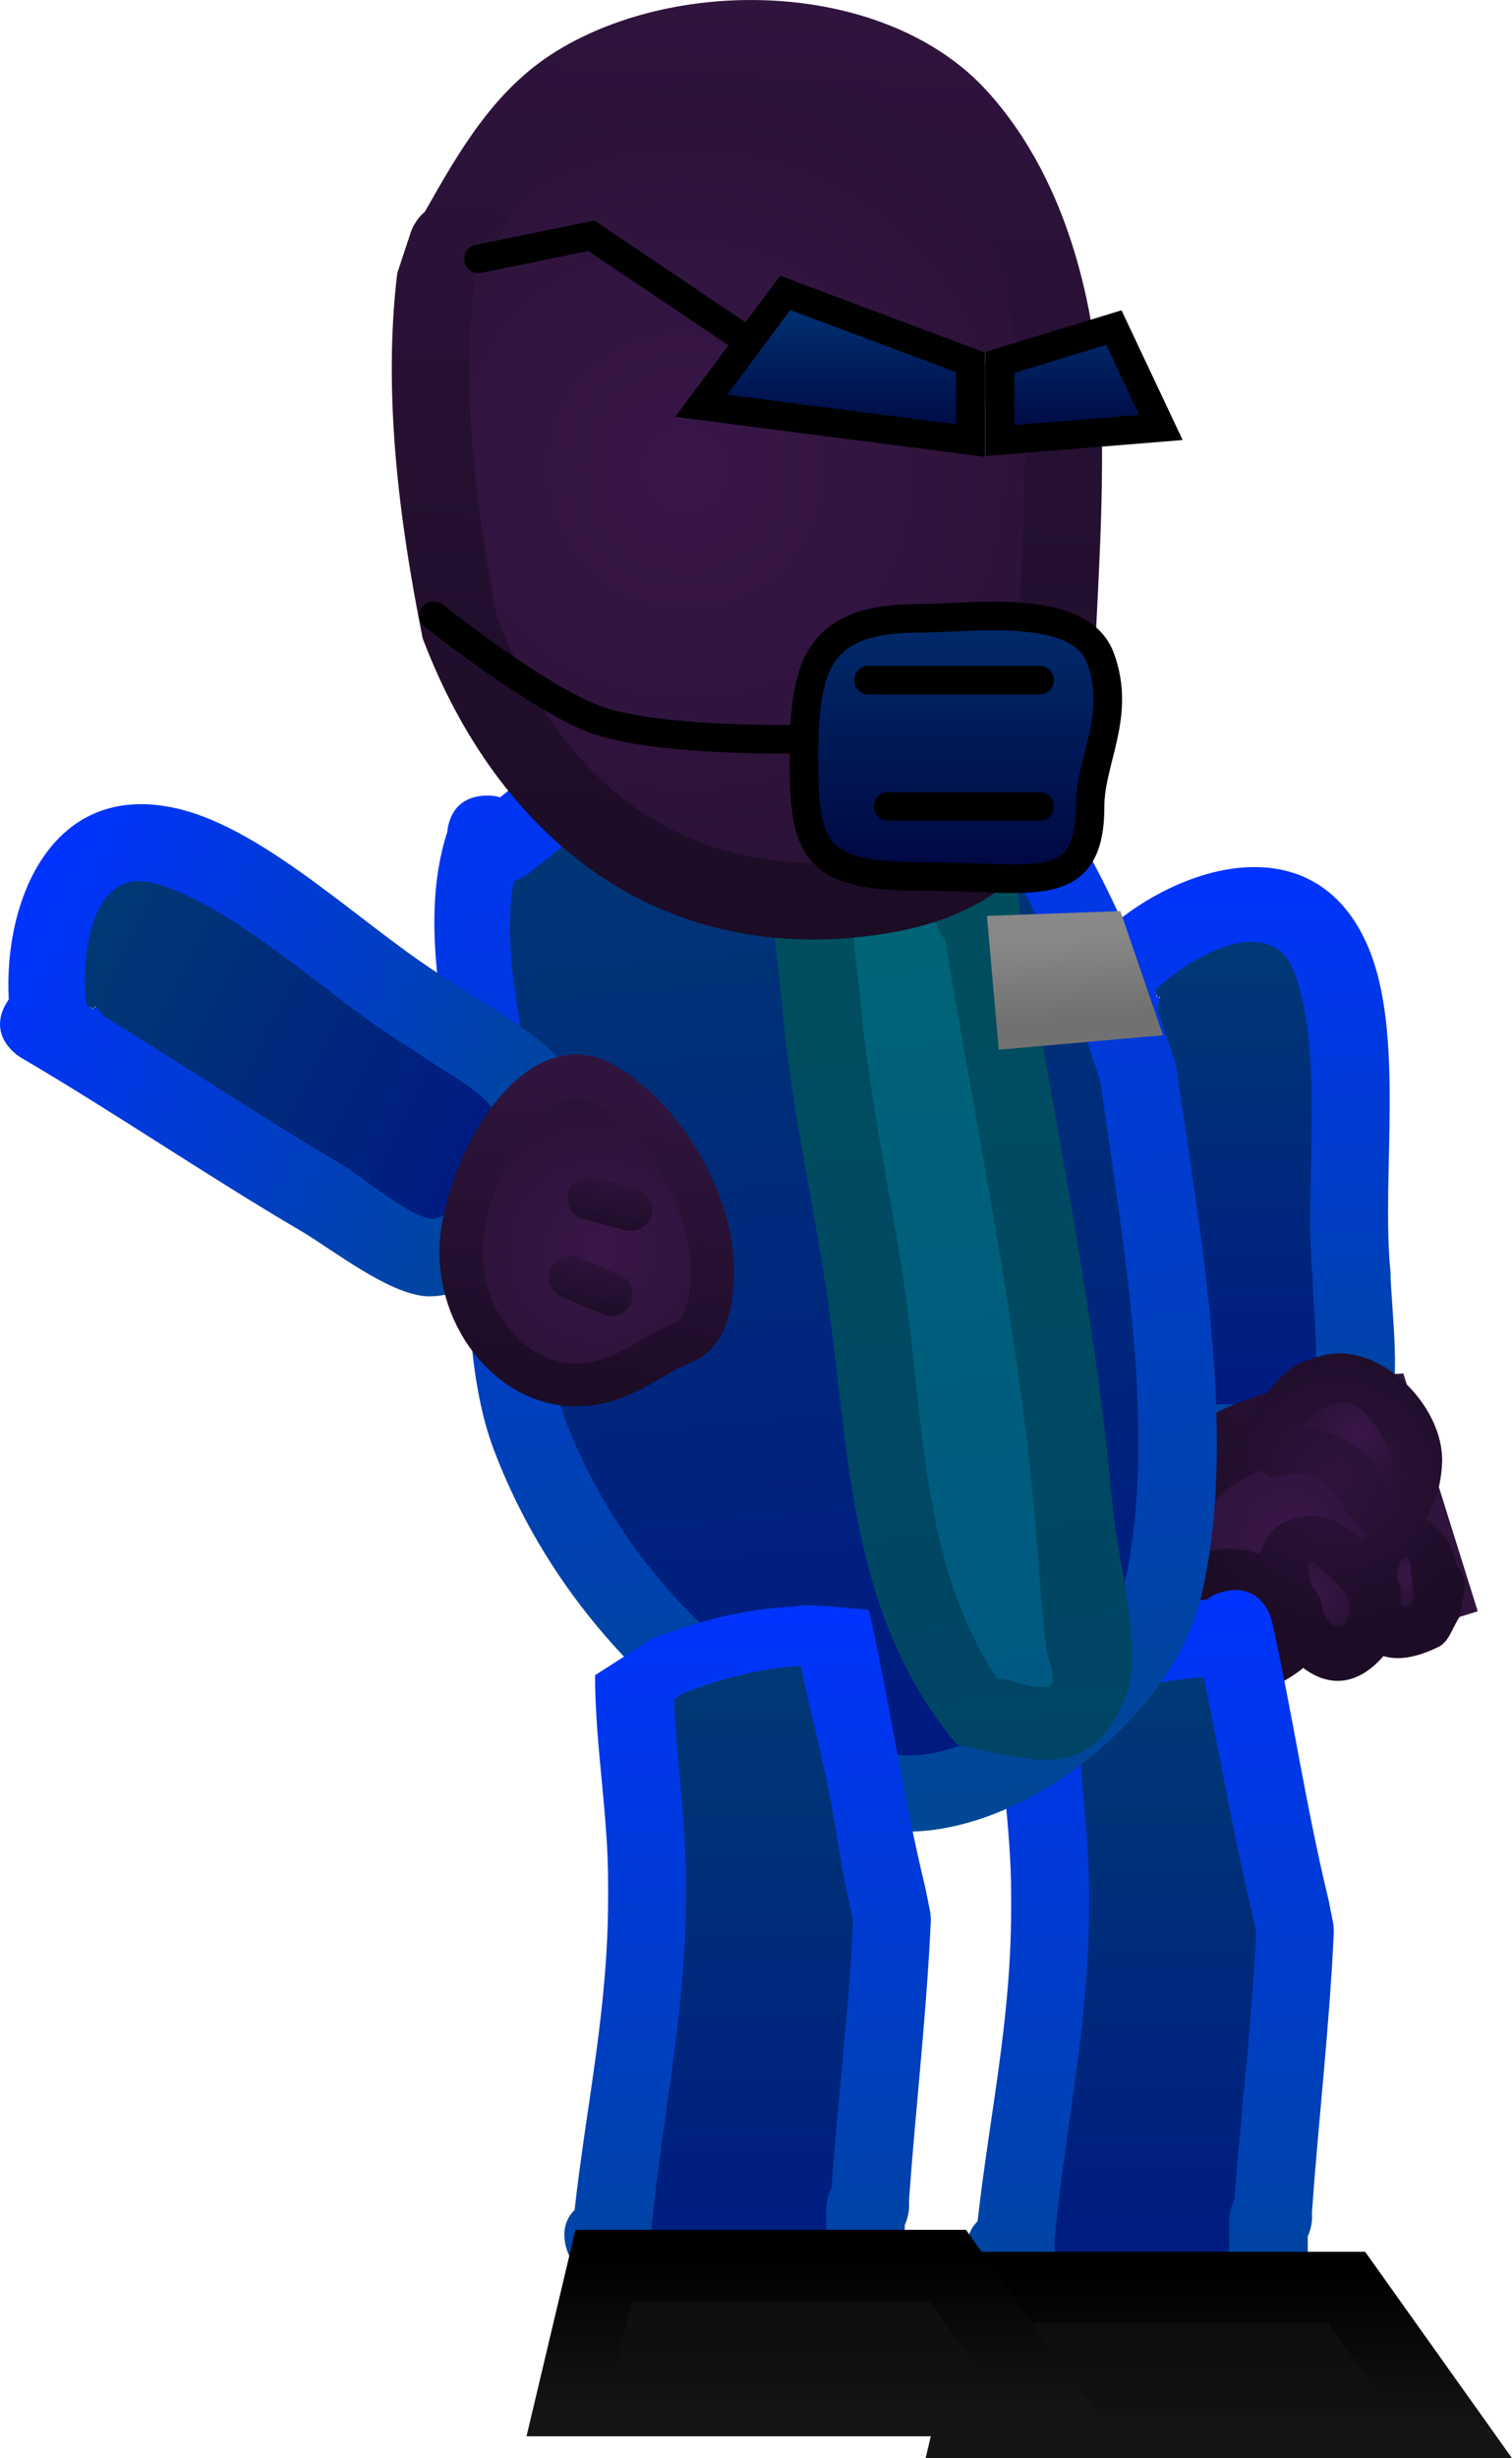 <svg version="1.1" xmlns="http://www.w3.org/2000/svg" xmlns:xlink="http://www.w3.org/1999/xlink" width="52.937" height="86.019" viewBox="0,0,52.937,86.019"><defs><linearGradient x1="329.608" y1="144.301" x2="329.608" y2="165.977" gradientUnits="userSpaceOnUse" id="color-1"><stop offset="0" stop-color="#0033ff"/><stop offset="1" stop-color="#004794"/></linearGradient><linearGradient x1="329.642" y1="146.916" x2="329.642" y2="163.125" gradientUnits="userSpaceOnUse" id="color-2"><stop offset="0" stop-color="#003975"/><stop offset="1" stop-color="#001a82"/></linearGradient><radialGradient cx="331.499" cy="167.69" r="4.269" gradientUnits="userSpaceOnUse" id="color-3"><stop offset="0" stop-color="#381749"/><stop offset="1" stop-color="#2b1237"/></radialGradient><linearGradient x1="335.573" y1="166.415" x2="327.424" y2="168.965" gradientUnits="userSpaceOnUse" id="color-4"><stop offset="0" stop-color="#2f143d"/><stop offset="1" stop-color="#1c0c25"/></linearGradient><radialGradient cx="333.195" cy="165.609" r="5.593" gradientUnits="userSpaceOnUse" id="color-5"><stop offset="0" stop-color="#2f143d"/><stop offset="1" stop-color="#1c0c25"/></radialGradient><radialGradient cx="329.656" cy="170.437" r="1.067" gradientUnits="userSpaceOnUse" id="color-6"><stop offset="0" stop-color="#381749"/><stop offset="1" stop-color="#2b1237"/></radialGradient><radialGradient cx="332.45" cy="169.74" r="1.243" gradientUnits="userSpaceOnUse" id="color-7"><stop offset="0" stop-color="#381749"/><stop offset="1" stop-color="#2b1237"/></radialGradient><radialGradient cx="335.617" cy="169.103" r="0.839" gradientUnits="userSpaceOnUse" id="color-8"><stop offset="0" stop-color="#381749"/><stop offset="1" stop-color="#2b1237"/></radialGradient><radialGradient cx="333.89" cy="164.152" r="1.753" gradientUnits="userSpaceOnUse" id="color-9"><stop offset="0" stop-color="#381749"/><stop offset="1" stop-color="#2b1237"/></radialGradient><linearGradient x1="326.658" y1="169.597" x2="326.658" y2="196.772" gradientUnits="userSpaceOnUse" id="color-10"><stop offset="0" stop-color="#0033ff"/><stop offset="1" stop-color="#004794"/></linearGradient><linearGradient x1="326.82" y1="172.647" x2="326.82" y2="194.176" gradientUnits="userSpaceOnUse" id="color-11"><stop offset="0" stop-color="#003975"/><stop offset="1" stop-color="#001a82"/></linearGradient><linearGradient x1="330.866" y1="193.604" x2="330.866" y2="199.128" gradientUnits="userSpaceOnUse" id="color-12"><stop offset="0" stop-color="#0d0d0d"/><stop offset="1" stop-color="#111111"/></linearGradient><linearGradient x1="330.866" y1="193.604" x2="330.866" y2="199.128" gradientUnits="userSpaceOnUse" id="color-13"><stop offset="0" stop-color="#000000"/><stop offset="1" stop-color="#151515"/></linearGradient><linearGradient x1="313.695" y1="136.754" x2="317.329" y2="178.15" gradientUnits="userSpaceOnUse" id="color-14"><stop offset="0" stop-color="#0033ff"/><stop offset="1" stop-color="#004794"/></linearGradient><linearGradient x1="313.879" y1="139.464" x2="317.043" y2="175.503" gradientUnits="userSpaceOnUse" id="color-15"><stop offset="0" stop-color="#003975"/><stop offset="1" stop-color="#001a82"/></linearGradient><linearGradient x1="318.19" y1="141.966" x2="320.928" y2="173.162" gradientUnits="userSpaceOnUse" id="color-16"><stop offset="0" stop-color="#5ca05c"/><stop offset="1" stop-color="#498049"/></linearGradient><linearGradient x1="318.013" y1="139.283" x2="321.211" y2="175.704" gradientUnits="userSpaceOnUse" id="color-17"><stop offset="0" stop-color="#00505d"/><stop offset="1" stop-color="#004565"/></linearGradient><linearGradient x1="318.189" y1="141.958" x2="320.929" y2="173.17" gradientUnits="userSpaceOnUse" id="color-18"><stop offset="0" stop-color="#006675"/><stop offset="1" stop-color="#005982"/></linearGradient><linearGradient x1="324.464" y1="146.705" x2="324.705" y2="149.456" gradientUnits="userSpaceOnUse" id="color-19"><stop offset="0" stop-color="#ababab"/><stop offset="1" stop-color="#7f7f7f"/></linearGradient><linearGradient x1="324.464" y1="146.705" x2="324.705" y2="149.456" gradientUnits="userSpaceOnUse" id="color-20"><stop offset="0" stop-color="#888888"/><stop offset="1" stop-color="#717171"/></linearGradient><linearGradient x1="312.547" y1="170.132" x2="312.547" y2="196.38" gradientUnits="userSpaceOnUse" id="color-21"><stop offset="0" stop-color="#0033ff"/><stop offset="1" stop-color="#004794"/></linearGradient><linearGradient x1="312.709" y1="172.255" x2="312.709" y2="193.784" gradientUnits="userSpaceOnUse" id="color-22"><stop offset="0" stop-color="#003975"/><stop offset="1" stop-color="#001a82"/></linearGradient><linearGradient x1="316.894" y1="192.838" x2="316.894" y2="198.362" gradientUnits="userSpaceOnUse" id="color-23"><stop offset="0" stop-color="#0d0d0d"/><stop offset="1" stop-color="#111111"/></linearGradient><linearGradient x1="316.894" y1="192.838" x2="316.894" y2="198.362" gradientUnits="userSpaceOnUse" id="color-24"><stop offset="0" stop-color="#000000"/><stop offset="1" stop-color="#151515"/></linearGradient><linearGradient x1="286.926" y1="145.751" x2="306.155" y2="155.447" gradientUnits="userSpaceOnUse" id="color-25"><stop offset="0" stop-color="#0033ff"/><stop offset="1" stop-color="#004794"/></linearGradient><linearGradient x1="289.227" y1="146.977" x2="303.614" y2="154.231" gradientUnits="userSpaceOnUse" id="color-26"><stop offset="0" stop-color="#003975"/><stop offset="1" stop-color="#001a82"/></linearGradient><radialGradient cx="307.403" cy="157.741" r="5.24" gradientUnits="userSpaceOnUse" id="color-27"><stop offset="0" stop-color="#381749"/><stop offset="1" stop-color="#2b1237"/></radialGradient><linearGradient x1="308.37" y1="152.591" x2="306.435" y2="162.892" gradientUnits="userSpaceOnUse" id="color-28"><stop offset="0" stop-color="#2f143d"/><stop offset="1" stop-color="#1c0c25"/></linearGradient><linearGradient x1="307.934" y1="154.981" x2="307.518" y2="157.192" gradientUnits="userSpaceOnUse" id="color-29"><stop offset="0" stop-color="#2f143d"/><stop offset="1" stop-color="#1c0c25"/></linearGradient><linearGradient x1="307.269" y1="157.852" x2="306.854" y2="160.063" gradientUnits="userSpaceOnUse" id="color-30"><stop offset="0" stop-color="#2f143d"/><stop offset="1" stop-color="#1c0c25"/></linearGradient><linearGradient x1="313.32" y1="113.974" x2="311.71" y2="146.699" gradientUnits="userSpaceOnUse" id="color-31"><stop offset="0" stop-color="#2f143d"/><stop offset="1" stop-color="#1c0c25"/></linearGradient><radialGradient cx="310.373" cy="130.389" r="13.685" gradientUnits="userSpaceOnUse" id="color-32"><stop offset="0" stop-color="#381749"/><stop offset="1" stop-color="#2b1237"/></radialGradient><linearGradient x1="318.47" y1="135.814" x2="318.208" y2="141.135" gradientUnits="userSpaceOnUse" id="color-33"><stop offset="0" stop-color="#180c1e"/><stop offset="1" stop-color="#180c1e" stop-opacity="0"/></linearGradient><linearGradient x1="321.995" y1="135.747" x2="321.733" y2="141.067" gradientUnits="userSpaceOnUse" id="color-34"><stop offset="0" stop-color="#180c1e"/><stop offset="1" stop-color="#180c1e" stop-opacity="0"/></linearGradient><linearGradient x1="315.636" y1="124.208" x2="315.636" y2="129.374" gradientUnits="userSpaceOnUse" id="color-35"><stop offset="0" stop-color="#003577"/><stop offset="1" stop-color="#000741"/></linearGradient><linearGradient x1="326.101" y1="124.208" x2="326.101" y2="129.374" gradientUnits="userSpaceOnUse" id="color-36"><stop offset="0" stop-color="#003577"/><stop offset="1" stop-color="#000741"/></linearGradient><linearGradient x1="318.793" y1="133.045" x2="318.793" y2="144.634" gradientUnits="userSpaceOnUse" id="color-37"><stop offset="0" stop-color="#003577"/><stop offset="1" stop-color="#000741"/></linearGradient></defs><g transform="translate(-286.374,-113.959)"><g data-paper-data="{&quot;isPaintingLayer&quot;:true}" fill-rule="nonzero" stroke-linejoin="miter" stroke-miterlimit="10" stroke-dasharray="" stroke-dashoffset="0" style="mix-blend-mode: normal"><g stroke-linecap="butt"><g stroke="none" stroke-width="0.5"><path d="M326.916,149.324c0.265,3.228 0.405,6.466 0.731,9.698c0.077,0.767 -0.095,3.011 0.308,3.659c0.316,0.508 1.16,0.326 1.757,0.366c3.492,0.235 2.637,-1.445 2.587,-4.42c-0.32,-3.149 0.451,-7.598 -0.607,-10.546c-0.818,-2.277 -3.724,-0.534 -4.835,0.559c0.006,0.073 0.013,0.147 0.019,0.22l0.132,0.021c0,0 -0.008,0.198 -0.093,0.441zM325.398,146.268c2.676,-2.193 7.063,-3.299 8.844,0.753c1.349,3.067 0.478,8.098 0.814,11.444c0.025,1.397 0.435,4.03 -0.172,5.302c-1.305,2.733 -7.317,2.944 -9.149,0.558c-0.819,-1.067 -0.703,-3.71 -0.836,-5.025c-0.387,-3.837 -0.507,-7.684 -0.896,-11.51c0,0 -0.139,-1.374 1.235,-1.513c0.055,-0.006 0.108,-0.009 0.159,-0.01z" fill="url(#color-1)"/><path d="M326.987,148.833l-0.085,0.08c-0.006,-0.073 -0.06,-0.247 -0.066,-0.32c1.111,-1.093 4.055,-2.84 4.872,-0.563c1.058,2.948 0.304,7.496 0.624,10.644c0.05,2.974 0.873,4.664 -2.619,4.429c-0.597,-0.04 -1.454,0.14 -1.77,-0.368c-0.403,-0.648 -0.244,-2.898 -0.321,-3.665c-0.326,-3.232 -0.464,-6.568 -0.73,-9.796c0.085,-0.243 0.096,-0.442 0.096,-0.442z" data-paper-data="{&quot;noHover&quot;:false,&quot;origItem&quot;:[&quot;Path&quot;,{&quot;applyMatrix&quot;:true,&quot;segments&quot;:[[[616.01757,324.85208],[0.42222,0.19775],[-5.862,-0.10908]],[[598.41748,324.4053],[5.88139,0],[-1.39497,0]],[[591.77102,324.29391],[1.24103,-0.60726],[-0.97287,0.47604]],[[590.7917,327.39212],[0.18086,-1.06789],[-1.058,6.24707]],[[598.28123,332.85556],[-5.36576,-0.45131],[5.72909,-0.0041]],[[617.38488,333.68111],[-5.50117,1.3696],[4.2505,-1.05822]],[[617.25671,324.87154],[1.76693,2.20033],[-0.1335,-0.00169]],[[616.85624,324.86607],[0.13349,0.00196],[0,0]],[616.79521,325.10061]],&quot;closed&quot;:true}]}" fill="url(#color-2)"/></g><g><path d="M327.789,165.884c1.675,-2.365 6.812,-2.574 6.812,-2.574l1.944,6.212l-8.149,2.55c0,0 -2.282,-3.823 -0.607,-6.188z" fill="url(#color-3)" stroke="url(#color-4)" stroke-width="2.5"/><path d="M330.625,170.446c-0.237,-0.613 -1.572,-0.991 -1.92,-0.425c-0.417,0.677 1.703,2.12 2.338,1.161c-0.103,-0.18 -0.195,-0.367 -0.274,-0.56c-0.094,-0.093 -0.144,-0.175 -0.144,-0.175zM332.66,170.024l0.066,0.368c0.335,0.555 0.741,0.773 0.922,-0.221l-0.154,-0.415c-0.18,-0.212 -0.363,-0.42 -0.567,-0.609c-0.206,-0.19 -0.707,-0.706 -0.722,-0.426c-0.01,0.198 0.04,0.478 0.129,0.77c0.255,0.207 0.326,0.534 0.326,0.534zM327.264,171.381c-0.797,-2.713 1.392,-3.674 3.234,-3.043c0.2,-0.798 0.808,-1.368 1.984,-1.321c0.561,0.022 1.066,0.398 1.517,0.733c0.033,0.024 0.065,0.049 0.096,0.075c0.04,-0.076 0.083,-0.15 0.128,-0.22c-0.765,-0.486 -1.088,-1.72 -1.925,-2.026c-0.465,-0.17 -0.988,0.058 -1.483,0.064l-1.028,-0.942c0,0 -0.387,-0.765 0.358,-1.167c0.064,-0.229 0.201,-0.388 0.201,-0.388c0.862,-0.966 1.023,-1.432 2.38,-1.765c1.954,-0.481 4.225,1.788 4.137,3.775c-0.027,0.604 -0.18,1.38 -0.579,1.936c0.209,0.141 0.425,0.336 0.648,0.595c0.261,0.303 0.347,0.712 0.468,1.101c0.309,0.287 0.262,0.748 0.262,0.748l-0.19,1.01c-0.244,0.347 -0.352,0.854 -0.733,1.041c-0.817,0.402 -1.452,0.471 -1.929,0.322c-0.967,1.118 -1.992,1.042 -2.808,0.414c-1.474,1.232 -4.029,1.473 -4.739,-0.941zM335.899,169.789c-0.026,-0.048 -0.038,-0.08 -0.038,-0.08c-0.139,-0.391 -0.019,-1.459 -0.342,-1.198c-0.132,0.107 -0.204,0.374 -0.225,0.662c0.101,0.169 0.217,0.462 0.077,0.775c0.099,0.28 0.282,0.347 0.528,-0.16zM331.995,163.928c1.305,0.138 2.357,0.635 2.999,2.119c0.113,0.26 0.122,-0.56 0.11,-0.843c-0.025,-0.598 -0.612,-1.404 -1.01,-1.809c-0.755,-0.768 -1.524,-0.111 -2.099,0.533z" fill="url(#color-5)" stroke="none" stroke-width="0.5"/><path d="M330.804,170.621c0.08,0.193 0.169,0.395 0.271,0.575c-0.635,0.96 -2.817,-0.514 -2.401,-1.192c0.348,-0.565 1.748,-0.179 1.985,0.434c0,0 0.051,0.089 0.145,0.183z" data-paper-data="{&quot;noHover&quot;:false,&quot;origItem&quot;:[&quot;Path&quot;,{&quot;applyMatrix&quot;:true,&quot;segments&quot;:[[[713.45739,344.01345],[0,0],[-1.18729,0.07749]],[[711.6847,347.09997],[-0.78859,-0.90597],[0.94514,1.08581]],[[714.95349,343.68807],[1.31533,1.61513],[-0.36571,0.08035]],[[713.8376,343.85931],[0.37577,-0.0336],[-0.21177,0.11203]]],&quot;closed&quot;:true}]}" fill="url(#color-6)" stroke="none" stroke-width="0.5"/><path d="M332.301,169.479c-0.089,-0.292 -0.128,-0.589 -0.117,-0.787c0.015,-0.279 0.537,0.23 0.742,0.419c0.204,0.188 0.423,0.436 0.604,0.648l0.148,0.431c-0.182,0.994 -0.627,0.79 -0.962,0.235l-0.078,-0.375c0,0 -0.081,-0.364 -0.336,-0.571z" data-paper-data="{&quot;noHover&quot;:false,&quot;origItem&quot;:[&quot;Path&quot;,{&quot;applyMatrix&quot;:true,&quot;segments&quot;:[[713.82736,340.26916],[[714.49854,340.35442],[0,0],[1.14027,-0.27893]],[[714.61501,338.64132],[1.61915,0.85151],[0,0]],[[713.81479,338.68239],[0,0],[-0.463,0.19701]],[[712.45674,339.33334],[0.43528,-0.2507],[-0.43855,0.25258]],[[711.32956,340.35047],[-0.47431,-0.17649],[0.33621,0.1251]],[[712.7295,340.54308],[-0.55295,-0.00423],[0.49603,-0.32863]]],&quot;closed&quot;:true}]}" fill="url(#color-7)" stroke="none" stroke-width="0.5"/><path d="M335.361,169.982c0.14,-0.313 0.003,-0.657 -0.098,-0.826c0.021,-0.289 0.122,-0.573 0.254,-0.68c0.323,-0.261 0.226,0.869 0.365,1.26c0,0 0.011,0.032 0.037,0.081c-0.246,0.507 -0.46,0.444 -0.559,0.165z" data-paper-data="{&quot;noHover&quot;:false,&quot;origItem&quot;:[&quot;Path&quot;,{&quot;applyMatrix&quot;:true,&quot;segments&quot;:[[[715.17227,334.54677],[0.74271,0.69867],[-0.09765,0.01859]],[[715.01337,334.56944],[0,0],[-0.75102,0.02862]],[[712.75938,334.51273],[-0.27742,-0.69849],[0.1134,0.28552]],[[713.78191,335.2593],[-0.48756,-0.19192],[0.34728,-0.08294]],[[715.16273,335.54445],[-0.46486,-0.41063],[0.53654,-0.01982]]],&quot;closed&quot;:true}]}" fill="url(#color-8)" stroke="none" stroke-width="0.5"/><path d="M334.106,163.362c0.397,0.405 1.007,1.255 1.032,1.852c0.012,0.283 -0.006,1.117 -0.119,0.857c-0.642,-1.484 -1.751,-2.02 -3.056,-2.159c0.575,-0.644 1.388,-1.318 2.142,-0.551z" data-paper-data="{&quot;noHover&quot;:false,&quot;origItem&quot;:[&quot;Path&quot;,{&quot;applyMatrix&quot;:true,&quot;segments&quot;:[[[702.93741,338.12353],[-0.80111,-1.3408],[0.9444,-2.1794]],[[708.21863,334.08789],[-2.91026,0.30733],[0.51019,-0.05388]],[[706.82186,333.44151],[0.49549,0.133],[-1.04577,-0.28072]],[[703.15134,334.20874],[0.91368,-0.46802],[-1.73453,0.8885]]],&quot;closed&quot;:true}]}" fill="url(#color-9)" stroke="none" stroke-width="0.5"/></g></g><g stroke-linecap="butt"><g data-paper-data="{&quot;index&quot;:null}" stroke="none" stroke-width="0.5"><path d="M320.766,193.975l-0.369,-0.724c0,0 -0.458,-0.917 0.204,-1.565c0.419,-3.743 1.174,-7.018 1.174,-10.941c0,0 0,-1.381 1.381,-1.381c1.381,0 1.381,1.381 1.381,1.381c0,0 0,1.381 -1.381,1.381c-1.381,0 -1.381,-1.381 -1.381,-1.381v-0.457c0.006,-2.452 -0.456,-4.851 -0.457,-7.316c0,0 0,-1.317 1.286,-1.379l0.843,-0.529c1.853,-0.672 3.33,-1.03 5.172,-1.125c0.155,-0.13 0.362,-0.236 0.64,-0.297c1.348,-0.3 1.648,1.049 1.648,1.049c0.719,3.233 1.195,6.516 1.976,9.73l0.164,0.816c0,0 0.013,0.064 0.019,0.166c0.009,0.102 0.006,0.167 0.006,0.167c-0.149,3.282 -0.531,6.518 -0.764,9.791l0.004,0.206c0,0 0,0.318 -0.152,0.648c0,0.444 0,0.889 0,1.333v1.33c0.022,0.469 -0.135,0.784 -0.345,0.995c-0.193,0.227 -0.494,0.409 -0.962,0.426c-4.054,0.343 -7.562,1.627 -10.086,-2.324zM329.397,191.566c0,0 0,-0.352 0.178,-0.7c0.23,-3.093 0.582,-6.154 0.731,-9.256l-0.107,-0.541c-0.668,-2.765 -1.119,-5.577 -1.687,-8.367c-1.456,0.09 -2.593,0.399 -4.12,0.956l-0.292,0.217c0.085,2.15 0.434,4.255 0.439,6.411v0.457c0,4.095 -0.857,7.635 -1.226,11.569l0.007,0.32c0,0 -0,0.067 -0.015,0.17c1.413,1.925 3.772,1.286 6.093,0.905c0,-0.807 0,-1.736 0,-2.143z" fill="url(#color-10)"/><path d="M329.411,193.762c-2.321,0.38 -4.713,1.018 -6.126,-0.907c0.015,-0.104 0.014,-0.171 0.014,-0.171l-0.007,-0.32c0.369,-3.934 1.211,-7.568 1.211,-11.663l0.003,-0.46c-0.005,-2.156 -0.337,-4.27 -0.422,-6.42l0.294,-0.217c1.526,-0.557 2.686,-0.868 4.142,-0.957c0.568,2.79 1.056,5.625 1.724,8.39l0.111,0.547c-0.148,3.102 -0.531,6.24 -0.76,9.333c-0.178,0.349 -0.18,0.701 -0.18,0.701c0,0.407 -0.003,1.337 -0.003,2.144z" data-paper-data="{&quot;noHover&quot;:false,&quot;origItem&quot;:[&quot;Path&quot;,{&quot;applyMatrix&quot;:true,&quot;segments&quot;:[[[329.34589,196.45675],[0,0.36854],[0,0]],[[329.50667,195.82278],[-0.16078,0.31546],[0.20811,-2.79922]],[[330.16794,187.44507],[-0.13425,2.80784],[0,0]],[[330.07085,186.95568],[0,0],[-0.60488,-2.50272]],[[328.54369,179.3825],[0.51447,2.5252],[-1.31764,0.08123]],[[324.81473,180.24814],[1.38162,-0.50411],[0,0]],[[324.55041,180.44449],[0,0],[0.07662,1.9458]],[[324.94774,186.24748],[-0.00418,-1.95127],[0,0]],[[324.94774,186.66137],[0,0],[0,3.7065]],[[323.83783,197.13298],[0.33393,-3.56105],[0,0]],[323.84403,197.42249],[[323.83081,197.57676],[0.01322,-0.09403],[1.27911,1.74231]],[[329.34589,198.39616],[-2.10106,0.34423],[0,-0.73049]]],&quot;closed&quot;:true}]}" fill="url(#color-11)"/></g><path d="M320.361,198.729l1.121,-4.725h12.042l3.364,4.725z" fill="url(#color-12)" stroke="url(#color-13)" stroke-width="2.5"/></g><g stroke-linecap="butt"><path d="M302.035,143.07c0.035,-0.387 0.234,-1.196 1.278,-1.268c0.223,-0.015 0.412,0.008 0.572,0.058c2.151,-1.715 4.364,-3.666 6.994,-4.516c9.857,-3.184 14.243,6.359 16.666,13.878c0.807,5.635 2.229,13.098 0.865,18.69c-1.087,4.456 -7.414,9.367 -12.15,7.868c-1.07,-0.339 -2.67,-1.552 -3.645,-2.244c-4.011,-2.517 -7.234,-6.319 -8.948,-10.837c-1.194,-3.149 -0.818,-7.433 -1.155,-10.785c-0.356,-3.541 -1.585,-7.436 -0.478,-10.843zM304.401,144.832c-0.525,2.706 0.595,6.17 0.86,8.807c0.306,3.047 -0.119,7.241 0.991,10.085c1.568,4.019 4.328,7.271 7.898,9.515c0.598,0.425 2.24,1.649 2.918,1.899c3.088,1.138 8.024,-3.02 8.656,-5.869c1.172,-5.285 -0.144,-12.117 -0.87,-17.427c-1.912,-5.879 -5.075,-14.48 -13.109,-11.874c-2.581,0.837 -4.773,3.013 -6.87,4.627c0,0 -0.191,0.147 -0.474,0.238z" data-paper-data="{&quot;index&quot;:null}" fill="url(#color-14)" stroke="none" stroke-width="0.5"/><path d="M304.84,144.551c2.097,-1.614 4.312,-3.801 6.894,-4.638c8.034,-2.606 11.256,6.021 13.168,11.9c0.727,5.31 2.031,12.212 0.859,17.497c-0.632,2.849 -5.599,7.021 -8.687,5.883c-0.678,-0.25 -2.33,-1.473 -2.928,-1.899c-3.571,-2.244 -6.371,-5.52 -7.94,-9.539c-1.11,-2.844 -0.691,-7.088 -0.997,-10.135c-0.265,-2.638 -1.37,-6.123 -0.845,-8.829c0.283,-0.091 0.475,-0.239 0.475,-0.239z" data-paper-data="{&quot;noHover&quot;:false,&quot;origItem&quot;:[&quot;Path&quot;,{&quot;applyMatrix&quot;:true,&quot;segments&quot;:[[[676.95363,327.53763],[0.52277,-0.13029],[-1.28111,4.82322]],[[677.42355,343.54993],[-0.15471,-4.79615],[0.17873,5.54086]],[[677.97299,361.88541],[-1.65452,-5.27281],[2.33812,7.45136]],[[691.0677,380.04187],[-6.17325,-4.49245],[1.0278,0.84204]],[[696.10429,383.8304],[-1.19344,-0.53461],[5.43667,2.43539]],[[712.45871,374.29465],[-1.49146,5.06858],[2.76649,-9.40165]],[[713.03049,342.71279],[0.65934,9.6801],[-2.73024,-10.85366]],[[690.81498,319.65452],[14.83008,-3.71801],[-4.76467,1.19454]],[[677.83852,327.16594],[3.98524,-2.65696],[0,0]]],&quot;closed&quot;:true}],&quot;index&quot;:null}" fill="url(#color-15)" stroke="none" stroke-width="0.5"/><path d="M322.603,167.045c0.133,1.518 0.215,3.05 0.397,4.563c0.054,0.452 0.484,1.295 0.034,1.367c-0.58,0.092 -1.157,-0.255 -1.744,-0.286c-2.508,-3.724 -2.568,-8.492 -3.123,-12.821c-0.457,-3.571 -1.341,-7.204 -1.653,-10.783c-0.108,-1.239 -0.932,-6.336 0.263,-6.995c1.284,0.928 1.82,3.193 2.565,4.617l0.123,0.138c1.088,6.67 2.548,13.49 3.137,20.2z" data-paper-data="{&quot;noHover&quot;:false,&quot;origItem&quot;:[&quot;Path&quot;,{&quot;applyMatrix&quot;:true,&quot;segments&quot;:[[[695.28471,336.78703],[0.90515,12.20038],[0,0]],[[695.08577,336.5182],[0,0],[-1.1183,-2.68565]],[[691.20635,327.78622],[2.16851,1.87744],[-2.26047,0.99958]],[[689.64076,340.3558],[0.0015,-2.25151],[-0.00433,6.50217]],[[690.94745,359.88474],[-0.25953,-6.51127],[0.31463,7.89377]],[[694.48771,383.47986],[-3.93349,-7.11322],[1.0523,0.14957]],[[697.57617,384.27276],[-1.06024,0.07479],[0.82282,-0.05804]],[[697.72931,381.8029],[0.02636,0.82445],[-0.08813,-2.75645]],[[697.72931,373.51348],[0,2.75805],[0,-12.1937]]],&quot;closed&quot;:true}],&quot;index&quot;:null}" fill="url(#color-16)" stroke="none" stroke-width="0.5"/><path d="M321.075,144.057c0.775,0.229 0.913,1.122 0.913,1.122c1.111,7.158 2.716,14.365 3.349,21.572c0.143,1.628 1.048,4.934 0.489,6.464c-1.172,3.208 -3.396,2.323 -5.951,1.795c-3.589,-4.324 -3.73,-9.465 -4.42,-14.834c-0.464,-3.61 -1.355,-7.179 -1.675,-10.798c-0.176,-1.986 -1.033,-7.101 0.453,-8.728c0.658,-0.721 1.76,-0.845 2.64,-1.267c2.558,1.358 3.203,2.641 4.201,4.673zM319.466,146.9l-0.122,-0.138c-0.745,-1.424 -1.273,-3.689 -2.557,-4.618c-1.196,0.659 -0.362,5.754 -0.254,6.993c0.312,3.578 1.205,7.113 1.663,10.684c0.554,4.329 0.58,9.089 3.088,12.813c0.586,0.031 1.158,0.38 1.738,0.287c0.45,-0.072 0.019,-0.914 -0.035,-1.367c-0.182,-1.513 -0.267,-3.044 -0.4,-4.562c-0.589,-6.71 -2.032,-13.422 -3.12,-20.092z" data-paper-data="{&quot;index&quot;:null}" fill="url(#color-17)" stroke="none" stroke-width="0.5"/><path d="M322.605,167.052c0.133,1.518 0.215,3.05 0.396,4.563c0.054,0.452 0.484,1.295 0.034,1.367c-0.58,0.092 -1.158,-0.255 -1.745,-0.286c-2.508,-3.724 -2.573,-8.493 -3.128,-12.822c-0.457,-3.571 -1.34,-7.218 -1.651,-10.797c-0.108,-1.239 -0.931,-6.336 0.264,-6.995c1.284,0.928 1.821,3.193 2.567,4.617l0.123,0.138c1.088,6.67 2.55,13.505 3.139,20.215z" data-paper-data="{&quot;noHover&quot;:false,&quot;origItem&quot;:[&quot;Path&quot;,{&quot;applyMatrix&quot;:true,&quot;segments&quot;:[[[645.27911,303.76847],[0.96165,12.96171],[0,0]],[[645.06775,303.48285],[0,0],[-1.18809,-2.85326]],[[640.94624,294.20597],[2.30382,1.9946],[-2.40154,1.06196]],[[639.28294,307.55993],[0.00159,-2.39202],[-0.00459,6.90792]],[[640.67118,328.30755],[-0.27574,-6.91759],[0.33425,8.38638]],[[644.43237,353.3751],[-4.17897,-7.55711],[1.11797,0.15889]],[[647.71356,354.21748],[-1.1264,0.07947],[0.87417,-0.06166]],[[647.87626,351.59349],[0.028,0.87591],[-0.09362,-2.92845]],[[647.87626,342.78678],[0,2.93017],[0,-12.95463]]],&quot;closed&quot;:true,&quot;fillColor&quot;:[0,0,0,1]}]}" fill="url(#color-18)" stroke="none" stroke-width="0.5"/><path d="M322.476,149.337l-0.187,-2.126l2.429,-0.088l0.672,1.958z" data-paper-data="{&quot;index&quot;:null}" fill="url(#color-19)" stroke="url(#color-20)" stroke-width="2.5"/></g><g stroke-linecap="butt"><g data-paper-data="{&quot;index&quot;:null}" stroke="none" stroke-width="0.5"><path d="M306.656,193.582l-0.369,-0.724c0,0 -0.458,-0.917 0.204,-1.565c0.419,-3.743 1.174,-7.018 1.174,-10.941c0,0 0,-1.381 1.381,-1.381c1.381,0 1.381,1.381 1.381,1.381c0,0 0,1.381 -1.381,1.381c-1.381,0 -1.381,-1.381 -1.381,-1.381v-0.457c0.006,-2.452 -0.456,-4.851 -0.457,-7.316l2.004,-1.285c1.853,-0.672 3.205,-1.03 5.048,-1.125c0.155,-0.13 2.537,0.128 2.537,0.128c0.719,3.233 1.195,6.516 1.976,9.73l0.164,0.816c0,0 0.013,0.064 0.019,0.166c0.009,0.102 0.007,0.167 0.007,0.167c-0.149,3.282 -0.531,6.518 -0.764,9.791l0.004,0.206c0,0 0,0.318 -0.152,0.648c0,0.444 0,0.889 0,1.333v1.33c0.022,0.469 -0.135,0.784 -0.345,0.995c-0.193,0.227 -0.494,0.409 -0.962,0.426c-4.054,0.343 -7.562,1.627 -10.086,-2.324zM315.286,191.173c0,0 0,-0.352 0.178,-0.7c0.23,-3.093 0.582,-6.154 0.731,-9.256l-0.107,-0.541c-0.668,-2.765 -1.119,-5.577 -1.687,-8.367c-1.456,0.09 -2.593,0.399 -4.12,0.956l-0.292,0.217c0.085,2.15 0.434,4.255 0.439,6.411v0.457c0,4.095 -0.857,7.635 -1.226,11.569l0.007,0.32c0,0 0,0.067 -0.015,0.17c1.413,1.925 3.772,1.286 6.093,0.905c0,-0.807 0,-1.736 0,-2.143z" fill="url(#color-21)"/><path d="M315.3,193.37c-2.321,0.38 -4.713,1.018 -6.126,-0.907c0.015,-0.104 0.014,-0.171 0.014,-0.171l-0.007,-0.32c0.369,-3.934 1.211,-7.568 1.211,-11.663l0.003,-0.46c-0.005,-2.156 -0.337,-4.27 -0.422,-6.42l0.294,-0.217c1.526,-0.557 2.686,-0.868 4.142,-0.957c0.297,1.458 0.696,2.928 0.986,4.394c0.265,1.34 0.418,2.676 0.738,3.997l0.111,0.547c-0.148,3.102 -0.531,6.24 -0.76,9.333c-0.178,0.349 -0.18,0.701 -0.18,0.701c0,0.407 -0.003,1.337 -0.003,2.144z" data-paper-data="{&quot;noHover&quot;:false,&quot;origItem&quot;:[&quot;Path&quot;,{&quot;applyMatrix&quot;:true,&quot;segments&quot;:[[[656.20845,399.25981],[0,0.73707],[0,0]],[[656.53001,397.99186],[-0.32156,0.63093],[0.41621,-5.59843]],[[657.85254,381.23645],[-0.26849,5.61568],[0,0]],[[657.65836,380.25767],[0,0],[-1.20977,-5.00543]],[[654.60405,365.11129],[1.02893,5.0504],[-2.63528,0.16247]],[[647.14612,366.84258],[2.76323,-1.00821],[0,0]],[[646.61747,367.23529],[0,0],[0.15324,3.89159]],[[647.41214,378.84126],[-0.00836,-3.90254],[0,0]],[[647.41214,379.66904],[0,0],[0,7.413]],[[645.19232,400.61227],[0.66787,-7.12211],[0,0]],[645.20473,401.19129],[[645.17828,401.49982],[0.02645,-0.18806],[2.55822,3.48462]],[[656.20845,403.13861],[-4.20212,0.68846],[0,-1.46098]]],&quot;closed&quot;:true}]}" fill="url(#color-22)"/></g><path d="M306.389,197.962l1.121,-4.725h12.042l3.364,4.725z" fill="url(#color-23)" stroke="url(#color-24)" stroke-width="2.5"/></g><g><g stroke="none" stroke-width="0.5" stroke-linecap="butt"><path d="M290.044,149.51c2.762,1.692 5.457,3.492 8.258,5.137c0.664,0.39 2.374,1.855 3.135,1.913c0.597,0.045 0.948,-0.744 1.333,-1.202c2.252,-2.68 0.391,-2.982 -2.039,-4.698c-2.73,-1.601 -5.865,-4.851 -8.868,-5.738c-2.321,-0.685 -2.63,2.69 -2.404,4.232c0.063,0.038 0.126,0.076 0.189,0.115l0.095,-0.095c0,0 0.155,0.124 0.301,0.336zM286.681,148.93c-0.19,-3.454 1.509,-7.648 5.831,-6.693c3.271,0.723 6.817,4.396 9.716,6.102c1.142,0.804 3.509,2.029 4.177,3.27c1.435,2.667 -1.946,7.644 -4.953,7.713c-1.345,0.031 -3.409,-1.624 -4.549,-2.293c-3.325,-1.953 -6.501,-4.129 -9.817,-6.074c0,0 -1.191,-0.699 -0.491,-1.89c0.028,-0.048 0.057,-0.092 0.086,-0.134z" fill="url(#color-25)"/><path d="M289.689,149.163l0.014,0.116c-0.063,-0.038 -0.235,-0.097 -0.298,-0.136c-0.226,-1.542 0.103,-4.949 2.423,-4.264c3.003,0.887 6.228,4.182 8.958,5.783c2.429,1.716 4.279,2.05 2.028,4.73c-0.385,0.458 -0.745,1.256 -1.342,1.211c-0.761,-0.058 -2.482,-1.515 -3.147,-1.905c-2.801,-1.646 -5.574,-3.504 -8.336,-5.196c-0.146,-0.212 -0.3,-0.338 -0.3,-0.338z" data-paper-data="{&quot;noHover&quot;:false,&quot;origItem&quot;:[&quot;Path&quot;,{&quot;applyMatrix&quot;:true,&quot;segments&quot;:[[[616.01757,324.85208],[0.42222,0.19775],[-5.862,-0.10908]],[[598.41748,324.4053],[5.88139,0],[-1.39497,0]],[[591.77102,324.29391],[1.24103,-0.60726],[-0.97287,0.47604]],[[590.7917,327.39212],[0.18086,-1.06789],[-1.058,6.24707]],[[598.28123,332.85556],[-5.36576,-0.45131],[5.72909,-0.0041]],[[617.38488,333.68111],[-5.50117,1.3696],[4.2505,-1.05822]],[[617.25671,324.87154],[1.76693,2.20033],[-0.1335,-0.00169]],[[616.85624,324.86607],[0.13349,0.00196],[0,0]],[616.79521,325.10061]],&quot;closed&quot;:true}]}" fill="url(#color-26)"/></g><g stroke-width="1.5"><path d="M311.289,159.05c-0.115,1.011 -0.353,1.644 -1.037,1.906c-1.195,0.457 -2.116,1.509 -3.833,1.459c-2.356,-0.068 -4.356,-2.732 -3.821,-5.576c0.534,-2.845 2.73,-6.117 4.81,-5.008c2.132,1.137 4.203,4.387 3.881,7.219z" fill="url(#color-27)" stroke="url(#color-28)" stroke-linecap="butt"/><path d="M308.46,156.279l-1.467,-0.385" fill="none" stroke="url(#color-29)" stroke-linecap="round"/><path d="M307.775,159.257l-1.427,-0.598" fill="none" stroke="url(#color-30)" stroke-linecap="round"/></g></g><g><g stroke="none" stroke-width="0.5" stroke-linecap="butt"><path d="M303.025,123.852c-0.466,3.829 0.063,7.9 0.802,11.68c1.949,5.097 5.626,8.703 11.436,8.559c1.817,-0.045 3.898,-0.38 5.141,-1.875c1.213,-1.458 1.418,-3.595 1.654,-5.417l-0.075,-0.771c0.109,-2.224 0.24,-4.432 0.21,-6.66c-0.038,-3.544 -0.848,-7.638 -3.31,-10.371c-2.61,-2.897 -8.375,-2.852 -11.611,-0.877c-1.792,1.094 -2.763,3.081 -3.743,4.829c0,0 -0.099,0.177 -0.29,0.356zM324.817,137.006c-0.329,2.455 -0.681,5.035 -2.323,7.017c-1.373,1.657 -3.399,2.369 -5.434,2.653c-7.741,1.084 -13.282,-3.493 -15.888,-10.382c-0.83,-4.14 -1.396,-8.576 -0.89,-12.774l0.49,-1.481c0,0 0.138,-0.39 0.476,-0.667c1.212,-2.143 2.444,-4.297 4.62,-5.631c4.371,-2.68 11.572,-2.432 15.061,1.401c2.94,3.229 3.96,7.97 4.025,12.189c0.029,2.285 -0.101,4.55 -0.213,6.832l0.077,0.5c0,0 0.008,0.066 0.005,0.171c0.001,0.105 -0.008,0.171 -0.008,0.171z" data-paper-data="{&quot;index&quot;:null}" fill="url(#color-31)"/><path d="M303.196,123.272c0.19,-0.18 0.291,-0.358 0.291,-0.358c0.979,-1.748 1.971,-3.751 3.764,-4.845c3.236,-1.975 9.05,-2.018 11.66,0.879c2.462,2.733 3.3,6.87 3.338,10.414c0.03,2.227 -0.108,4.469 -0.217,6.694l0.073,0.774c-0.236,1.822 -0.457,3.974 -1.669,5.432c-1.243,1.495 -3.344,1.838 -5.161,1.883c-5.811,0.144 -9.546,-3.487 -11.495,-8.584c-0.74,-3.781 -1.266,-7.911 -0.801,-11.74z" data-paper-data="{&quot;noHover&quot;:false,&quot;origItem&quot;:[&quot;Path&quot;,{&quot;applyMatrix&quot;:true,&quot;segments&quot;:[[[671.09228,293.63325],[0,0],[-0.50118,6.96414]],[[673.5825,314.68052],[-1.67396,-6.76963],[3.97672,9.04261]],[[695.02141,329.13737],[-10.49315,0.77816],[3.28185,-0.24338]],[[704.15028,325.29034],[-2.11482,2.81329],[2.06259,-2.74382]],[[706.65855,315.34875],[-0.26422,3.31542],[0,0]],[[706.45502,313.96054],[0,0],[0,-4.03171]],[[706.24174,301.9005],[0.25297,4.02447],[-0.38383,-6.40502]],[[699.33412,283.4432],[4.6941,4.72241],[-4.97613,-5.00614]],[[678.26275,282.89097],[5.67532,-3.85953],[-3.14292,2.13736]],[[671.92541,291.95545],[1.61496,-3.24753],[0,0]],[[671.43327,292.62555],[0.3281,-0.342],[0,0]]],&quot;closed&quot;:true}],&quot;index&quot;:null}" fill="url(#color-32)"/><path d="M318.138,127.531c-0.4,1.322 -1.722,0.921 -1.722,0.921l-0.143,-0.086c-0.481,-0.024 -0.963,-0.047 -1.444,-0.071c0,0 -1.379,-0.068 -1.311,-1.447c0.068,-1.379 1.447,-1.311 1.447,-1.311c0.481,0.024 0.963,0.047 1.444,0.071l0.808,0.202c0,0 1.322,0.4 0.921,1.722z" data-paper-data="{&quot;index&quot;:null}" fill="#180c1e"/><path d="M318.299,141.14c-1.272,-0.063 -1.209,-1.334 -1.209,-1.334l0.062,-1.215c-0.036,-0.47 -0.072,-0.94 -0.109,-1.409c0,0 -0.096,-1.27 1.174,-1.365c1.27,-0.096 1.365,1.174 1.365,1.174c0.039,0.523 0.077,1.045 0.116,1.568l-0.065,1.374c0,0 -0.063,1.272 -1.334,1.209z" data-paper-data="{&quot;index&quot;:null}" fill="url(#color-33)"/><path d="M321.824,141.072c-1.272,-0.063 -1.209,-1.334 -1.209,-1.334l0.062,-1.215c-0.036,-0.47 -0.072,-0.94 -0.109,-1.409c0,0 -0.096,-1.27 1.174,-1.365c1.27,-0.096 1.365,1.174 1.365,1.174c0.039,0.523 0.077,1.045 0.116,1.568l-0.065,1.374c0,0 -0.063,1.272 -1.334,1.209z" data-paper-data="{&quot;index&quot;:null}" fill="url(#color-34)"/><path d="M320.758,127.66c-0.269,-1.355 1.086,-1.623 1.086,-1.623l0.824,-0.121c0.481,0.024 0.963,0.047 1.444,0.071c0,0 1.379,0.068 1.311,1.447c-0.068,1.379 -1.447,1.311 -1.447,1.311c-0.481,-0.024 -0.963,-0.047 -1.444,-0.071l-0.151,0.072c0,0 -1.355,0.269 -1.623,-1.086z" data-paper-data="{&quot;index&quot;:null}" fill="#180c1e"/></g><path d="M313.864,124.208l6.483,2.431v2.735l-9.421,-1.216z" fill="url(#color-35)" stroke="#000000" stroke-width="1" stroke-linecap="round"/><path d="M303.126,123.018l3.951,-0.81l5.268,3.546" fill="none" stroke="#000000" stroke-width="1" stroke-linecap="round"/><path d="M327.02,128.917l-5.63,0.457v-2.735l3.981,-1.218z" data-paper-data="{&quot;index&quot;:null}" fill="url(#color-36)" stroke="#000000" stroke-width="1" stroke-linecap="round"/><path d="M314.521,140.705c0,-3.2 0.262,-5.107 3.978,-5.107c1.837,0 5.674,-0.589 6.403,1.386c0.745,2.019 -0.363,3.576 -0.363,5.194c0,3.2 -2.03,2.455 -5.745,2.455c-3.715,0 -4.272,-0.728 -4.272,-3.928z" fill="url(#color-37)" stroke="#000000" stroke-width="1" stroke-linecap="butt"/><path d="M316.78,137.759h5.991" fill="none" stroke="#000000" stroke-width="1" stroke-linecap="round"/><path d="M322.771,142.179h-5.303" fill="none" stroke="#000000" stroke-width="1" stroke-linecap="round"/><path d="M314.423,139.822c0,0 -4.831,0.112 -7.085,-0.645c-2.005,-0.673 -5.78,-3.676 -5.78,-3.676" fill="none" stroke="#000000" stroke-width="1" stroke-linecap="round"/></g></g></g></svg><!--rotationCenter:33.62579708672604:66.04072304438506-->